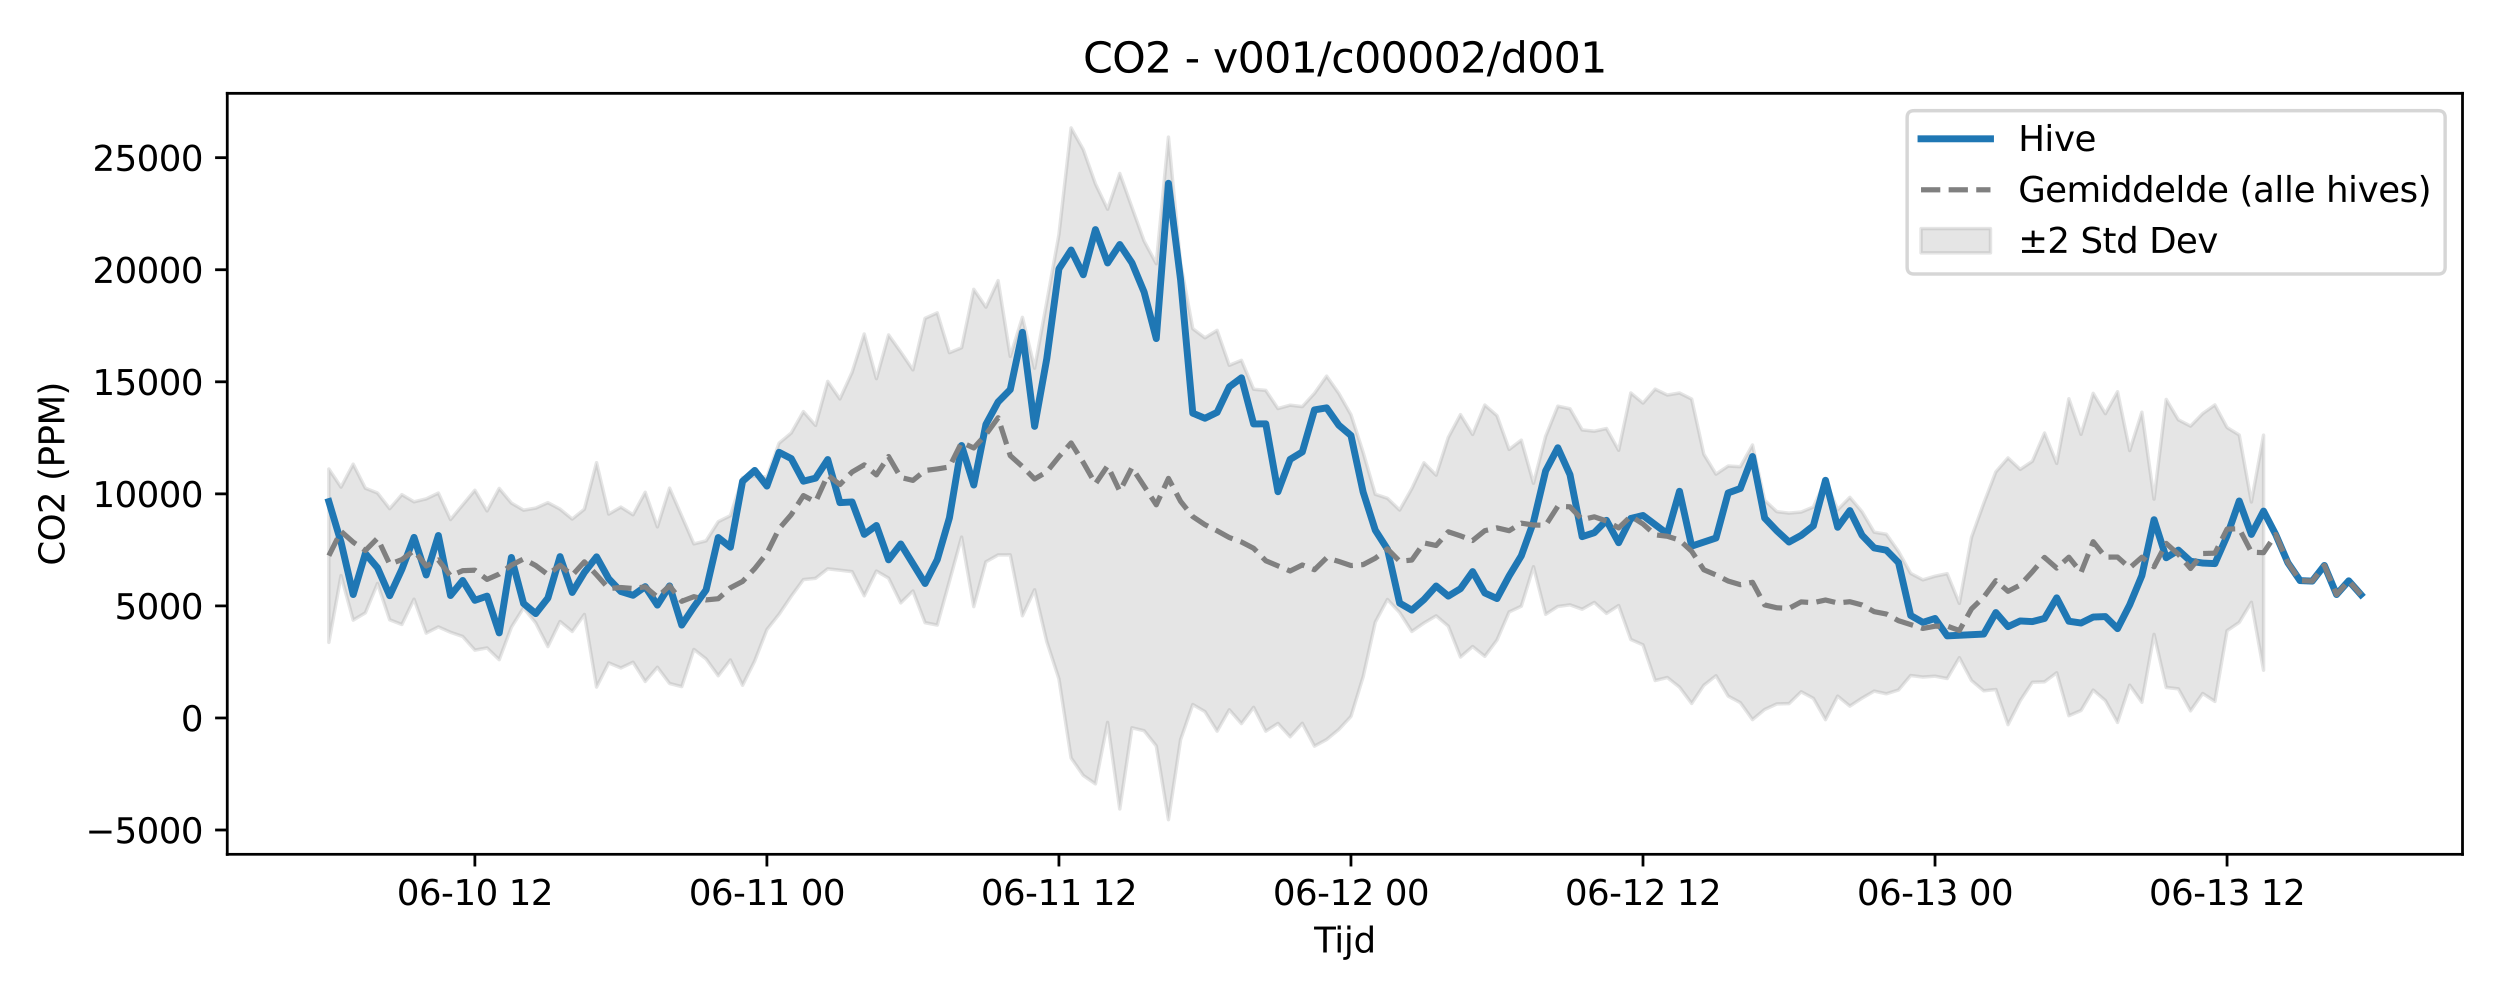 <?xml version="1.0" encoding="utf-8" standalone="no"?>
<!DOCTYPE svg PUBLIC "-//W3C//DTD SVG 1.1//EN"
  "http://www.w3.org/Graphics/SVG/1.1/DTD/svg11.dtd">
<svg xmlns:xlink="http://www.w3.org/1999/xlink" width="720pt" height="288pt" viewBox="0 0 720 288" xmlns="http://www.w3.org/2000/svg" version="1.1">
 <defs>
  <style type="text/css">*{stroke-linejoin: round; stroke-linecap: butt}</style>
 </defs>
 <g id="figure_1">
  <g id="patch_1">
   <path d="M 0 288 
L 720 288 
L 720 0 
L 0 0 
z
" style="fill: #ffffff"/>
  </g>
  <g id="axes_1">
   <g id="patch_2">
    <path d="M 65.45 246.04 
L 709.2 246.04 
L 709.2 26.88 
L 65.45 26.88 
z
" style="fill: #ffffff"/>
   </g>
   <g id="FillBetweenPolyCollection_1">
    <defs>
     <path id="m832b28dc78" d="M 94.711 -152.93 
L 94.711 -102.981 
L 98.216 -122.231 
L 101.72 -109.398 
L 105.224 -111.501 
L 108.729 -119.966 
L 112.233 -109.494 
L 115.737 -108.139 
L 119.242 -115.425 
L 122.746 -105.657 
L 126.251 -107.45 
L 129.755 -105.893 
L 133.259 -104.692 
L 136.764 -100.757 
L 140.268 -101.395 
L 143.772 -98.008 
L 147.277 -107.343 
L 150.781 -112.953 
L 154.285 -108.597 
L 157.79 -101.781 
L 161.294 -109.017 
L 164.798 -106.128 
L 168.303 -111.037 
L 171.807 -90.12 
L 175.312 -97.076 
L 178.816 -95.622 
L 182.32 -97.276 
L 185.825 -91.741 
L 189.329 -95.83 
L 192.833 -91.153 
L 196.338 -90.254 
L 199.842 -100.965 
L 203.346 -98.223 
L 206.851 -93.38 
L 210.355 -97.934 
L 213.859 -90.638 
L 217.364 -97.667 
L 220.868 -106.684 
L 224.372 -111.089 
L 227.877 -116.275 
L 231.381 -121.079 
L 234.886 -121.437 
L 238.39 -124.173 
L 241.894 -123.781 
L 245.399 -123.364 
L 248.903 -116.416 
L 252.407 -123.534 
L 255.912 -121.498 
L 259.416 -114.367 
L 262.92 -117.801 
L 266.425 -108.666 
L 269.929 -107.972 
L 273.433 -120.616 
L 276.938 -133.316 
L 280.442 -113.282 
L 283.947 -126.2 
L 287.451 -128.179 
L 290.955 -128.191 
L 294.46 -110.651 
L 297.964 -118.142 
L 301.468 -103.223 
L 304.973 -92.496 
L 308.477 -69.696 
L 311.981 -64.666 
L 315.486 -62.239 
L 318.99 -79.957 
L 322.494 -55.011 
L 325.999 -78.392 
L 329.503 -77.546 
L 333.007 -73.177 
L 336.512 -51.922 
L 340.016 -75.005 
L 343.521 -85.092 
L 347.025 -83.055 
L 350.529 -77.421 
L 354.034 -83.582 
L 357.538 -79.598 
L 361.042 -84.281 
L 364.547 -77.422 
L 368.051 -79.65 
L 371.555 -75.801 
L 375.06 -79.687 
L 378.564 -73.108 
L 382.068 -75.015 
L 385.573 -77.904 
L 389.077 -81.676 
L 392.582 -93.076 
L 396.086 -108.819 
L 399.59 -115.348 
L 403.095 -111.6 
L 406.599 -106.134 
L 410.103 -108.563 
L 413.608 -110.634 
L 417.112 -107.655 
L 420.616 -98.771 
L 424.121 -101.799 
L 427.625 -98.973 
L 431.129 -103.654 
L 434.634 -111.756 
L 438.138 -113.401 
L 441.643 -124.785 
L 445.147 -111.068 
L 448.651 -113.334 
L 452.156 -113.804 
L 455.66 -112.538 
L 459.164 -114.497 
L 462.669 -111.329 
L 466.173 -113.607 
L 469.677 -103.821 
L 473.182 -102.284 
L 476.686 -92.008 
L 480.19 -92.876 
L 483.695 -90.093 
L 487.199 -85.402 
L 490.703 -90.636 
L 494.208 -93.378 
L 497.712 -87.522 
L 501.217 -85.632 
L 504.721 -80.746 
L 508.225 -83.663 
L 511.73 -85.271 
L 515.234 -85.357 
L 518.738 -88.766 
L 522.243 -86.881 
L 525.747 -80.733 
L 529.251 -87.517 
L 532.756 -84.635 
L 536.26 -86.926 
L 539.764 -88.957 
L 543.269 -88.186 
L 546.773 -89.285 
L 550.278 -93.455 
L 553.782 -93.008 
L 557.286 -93.257 
L 560.791 -92.583 
L 564.295 -98.587 
L 567.799 -92.006 
L 571.304 -89.046 
L 574.808 -89.426 
L 578.312 -79.298 
L 581.817 -86.197 
L 585.321 -91.508 
L 588.825 -91.632 
L 592.33 -94.239 
L 595.834 -81.875 
L 599.338 -83.371 
L 602.843 -89.257 
L 606.347 -86.231 
L 609.852 -79.944 
L 613.356 -90.668 
L 616.86 -85.754 
L 620.365 -105.295 
L 623.869 -90.016 
L 627.373 -89.604 
L 630.878 -83.271 
L 634.382 -88.274 
L 637.886 -85.989 
L 641.391 -106.356 
L 644.895 -108.742 
L 648.399 -114.541 
L 651.904 -94.974 
L 651.904 -162.685 
L 651.904 -162.685 
L 648.399 -143.423 
L 644.895 -162.72 
L 641.391 -164.881 
L 637.886 -171.384 
L 634.382 -168.895 
L 630.878 -165.279 
L 627.373 -167.098 
L 623.869 -172.971 
L 620.365 -144.252 
L 616.86 -169.291 
L 613.356 -158.229 
L 609.852 -175.183 
L 606.347 -168.871 
L 602.843 -174.723 
L 599.338 -162.918 
L 595.834 -173.167 
L 592.33 -154.547 
L 588.825 -163.296 
L 585.321 -155.156 
L 581.817 -152.813 
L 578.312 -156.11 
L 574.808 -152.105 
L 571.304 -142.998 
L 567.799 -133.292 
L 564.295 -114.235 
L 560.791 -122.789 
L 557.286 -122.047 
L 553.782 -121.007 
L 550.278 -122.864 
L 546.773 -129.186 
L 543.269 -134.143 
L 539.764 -134.725 
L 536.26 -140.629 
L 532.756 -144.773 
L 529.251 -141.183 
L 525.747 -149.661 
L 522.243 -141.977 
L 518.738 -140.536 
L 515.234 -140.228 
L 511.73 -140.643 
L 508.225 -143.904 
L 504.721 -159.85 
L 501.217 -153.591 
L 497.712 -153.787 
L 494.208 -151.448 
L 490.703 -157.179 
L 487.199 -173.07 
L 483.695 -174.824 
L 480.19 -174.232 
L 476.686 -175.935 
L 473.182 -171.914 
L 469.677 -174.825 
L 466.173 -158.313 
L 462.669 -164.585 
L 459.164 -163.812 
L 455.66 -164.189 
L 452.156 -170.283 
L 448.651 -171.023 
L 445.147 -162.359 
L 441.643 -148.821 
L 438.138 -161.242 
L 434.634 -158.556 
L 431.129 -168.297 
L 427.625 -171.347 
L 424.121 -162.874 
L 420.616 -168.583 
L 417.112 -162.036 
L 413.608 -151.157 
L 410.103 -154.72 
L 406.599 -147.27 
L 403.095 -141.106 
L 399.59 -144.491 
L 396.086 -145.648 
L 392.582 -157.707 
L 389.077 -168.566 
L 385.573 -174.713 
L 382.068 -179.682 
L 378.564 -174.726 
L 375.06 -170.892 
L 371.555 -171.31 
L 368.051 -170.341 
L 364.547 -175.572 
L 361.042 -175.903 
L 357.538 -184.232 
L 354.034 -182.8 
L 350.529 -192.86 
L 347.025 -190.712 
L 343.521 -193.347 
L 340.016 -212.213 
L 336.512 -248.52 
L 333.007 -212.056 
L 329.503 -218.574 
L 325.999 -228.282 
L 322.494 -238.042 
L 318.99 -227.746 
L 315.486 -235.054 
L 311.981 -244.946 
L 308.477 -251.158 
L 304.973 -220.424 
L 301.468 -201.003 
L 297.964 -181.959 
L 294.46 -196.606 
L 290.955 -185.353 
L 287.451 -207.194 
L 283.947 -199.543 
L 280.442 -204.684 
L 276.938 -187.857 
L 273.433 -186.425 
L 269.929 -197.906 
L 266.425 -196.319 
L 262.92 -181.488 
L 259.416 -186.629 
L 255.912 -191.543 
L 252.407 -178.943 
L 248.903 -191.816 
L 245.399 -180.768 
L 241.894 -173.107 
L 238.39 -178.162 
L 234.886 -165.482 
L 231.381 -169.464 
L 227.877 -163.301 
L 224.372 -160.363 
L 220.868 -150.656 
L 217.364 -150.837 
L 213.859 -150.455 
L 210.355 -139.494 
L 206.851 -137.759 
L 203.346 -132.231 
L 199.842 -131.363 
L 196.338 -139.393 
L 192.833 -147.418 
L 189.329 -136.262 
L 185.825 -146.226 
L 182.32 -139.749 
L 178.816 -141.965 
L 175.312 -139.939 
L 171.807 -154.752 
L 168.303 -141.346 
L 164.798 -138.514 
L 161.294 -141.375 
L 157.79 -143.241 
L 154.285 -141.664 
L 150.781 -141.074 
L 147.277 -143.122 
L 143.772 -147.345 
L 140.268 -140.862 
L 136.764 -146.812 
L 133.259 -142.6 
L 129.755 -138.37 
L 126.251 -146.004 
L 122.746 -144.327 
L 119.242 -143.481 
L 115.737 -145.54 
L 112.233 -141.504 
L 108.729 -146.01 
L 105.224 -147.397 
L 101.72 -154.323 
L 98.216 -147.706 
L 94.711 -152.93 
z
" style="stroke: #808080; stroke-opacity: 0.2"/>
    </defs>
    <g clip-path="url(#p91f3527191)">
     <use xlink:href="#m832b28dc78" x="0" y="288" style="fill: #808080; fill-opacity: 0.2; stroke: #808080; stroke-opacity: 0.2"/>
    </g>
   </g>
   <g id="matplotlib.axis_1">
    <g id="xtick_1">
     <g id="line2d_1">
      <defs>
       <path id="m372a207fc6" d="M 0 0 
L 0 3.5 
" style="stroke: #000000; stroke-width: 0.8"/>
      </defs>
      <g>
       <use xlink:href="#m372a207fc6" x="136.764" y="246.04" style="stroke: #000000; stroke-width: 0.8"/>
      </g>
     </g>
     <g id="text_1">
      <!-- 06-10 12 -->
      <g transform="translate(114.283 260.638) scale(0.1 -0.1)">
       <defs>
        <path id="DejaVuSans-30" d="M 2034 4250 
Q 1547 4250 1301 3770 
Q 1056 3291 1056 2328 
Q 1056 1369 1301 889 
Q 1547 409 2034 409 
Q 2525 409 2770 889 
Q 3016 1369 3016 2328 
Q 3016 3291 2770 3770 
Q 2525 4250 2034 4250 
z
M 2034 4750 
Q 2819 4750 3233 4129 
Q 3647 3509 3647 2328 
Q 3647 1150 3233 529 
Q 2819 -91 2034 -91 
Q 1250 -91 836 529 
Q 422 1150 422 2328 
Q 422 3509 836 4129 
Q 1250 4750 2034 4750 
z
" transform="scale(0.016)"/>
        <path id="DejaVuSans-36" d="M 2113 2584 
Q 1688 2584 1439 2293 
Q 1191 2003 1191 1497 
Q 1191 994 1439 701 
Q 1688 409 2113 409 
Q 2538 409 2786 701 
Q 3034 994 3034 1497 
Q 3034 2003 2786 2293 
Q 2538 2584 2113 2584 
z
M 3366 4563 
L 3366 3988 
Q 3128 4100 2886 4159 
Q 2644 4219 2406 4219 
Q 1781 4219 1451 3797 
Q 1122 3375 1075 2522 
Q 1259 2794 1537 2939 
Q 1816 3084 2150 3084 
Q 2853 3084 3261 2657 
Q 3669 2231 3669 1497 
Q 3669 778 3244 343 
Q 2819 -91 2113 -91 
Q 1303 -91 875 529 
Q 447 1150 447 2328 
Q 447 3434 972 4092 
Q 1497 4750 2381 4750 
Q 2619 4750 2861 4703 
Q 3103 4656 3366 4563 
z
" transform="scale(0.016)"/>
        <path id="DejaVuSans-2d" d="M 313 2009 
L 1997 2009 
L 1997 1497 
L 313 1497 
L 313 2009 
z
" transform="scale(0.016)"/>
        <path id="DejaVuSans-31" d="M 794 531 
L 1825 531 
L 1825 4091 
L 703 3866 
L 703 4441 
L 1819 4666 
L 2450 4666 
L 2450 531 
L 3481 531 
L 3481 0 
L 794 0 
L 794 531 
z
" transform="scale(0.016)"/>
        <path id="DejaVuSans-20" transform="scale(0.016)"/>
        <path id="DejaVuSans-32" d="M 1228 531 
L 3431 531 
L 3431 0 
L 469 0 
L 469 531 
Q 828 903 1448 1529 
Q 2069 2156 2228 2338 
Q 2531 2678 2651 2914 
Q 2772 3150 2772 3378 
Q 2772 3750 2511 3984 
Q 2250 4219 1831 4219 
Q 1534 4219 1204 4116 
Q 875 4013 500 3803 
L 500 4441 
Q 881 4594 1212 4672 
Q 1544 4750 1819 4750 
Q 2544 4750 2975 4387 
Q 3406 4025 3406 3419 
Q 3406 3131 3298 2873 
Q 3191 2616 2906 2266 
Q 2828 2175 2409 1742 
Q 1991 1309 1228 531 
z
" transform="scale(0.016)"/>
       </defs>
       <use xlink:href="#DejaVuSans-30"/>
       <use xlink:href="#DejaVuSans-36" transform="translate(63.623 0)"/>
       <use xlink:href="#DejaVuSans-2d" transform="translate(127.246 0)"/>
       <use xlink:href="#DejaVuSans-31" transform="translate(163.33 0)"/>
       <use xlink:href="#DejaVuSans-30" transform="translate(226.953 0)"/>
       <use xlink:href="#DejaVuSans-20" transform="translate(290.576 0)"/>
       <use xlink:href="#DejaVuSans-31" transform="translate(322.363 0)"/>
       <use xlink:href="#DejaVuSans-32" transform="translate(385.986 0)"/>
      </g>
     </g>
    </g>
    <g id="xtick_2">
     <g id="line2d_2">
      <g>
       <use xlink:href="#m372a207fc6" x="220.868" y="246.04" style="stroke: #000000; stroke-width: 0.8"/>
      </g>
     </g>
     <g id="text_2">
      <!-- 06-11 00 -->
      <g transform="translate(198.388 260.638) scale(0.1 -0.1)">
       <use xlink:href="#DejaVuSans-30"/>
       <use xlink:href="#DejaVuSans-36" transform="translate(63.623 0)"/>
       <use xlink:href="#DejaVuSans-2d" transform="translate(127.246 0)"/>
       <use xlink:href="#DejaVuSans-31" transform="translate(163.33 0)"/>
       <use xlink:href="#DejaVuSans-31" transform="translate(226.953 0)"/>
       <use xlink:href="#DejaVuSans-20" transform="translate(290.576 0)"/>
       <use xlink:href="#DejaVuSans-30" transform="translate(322.363 0)"/>
       <use xlink:href="#DejaVuSans-30" transform="translate(385.986 0)"/>
      </g>
     </g>
    </g>
    <g id="xtick_3">
     <g id="line2d_3">
      <g>
       <use xlink:href="#m372a207fc6" x="304.973" y="246.04" style="stroke: #000000; stroke-width: 0.8"/>
      </g>
     </g>
     <g id="text_3">
      <!-- 06-11 12 -->
      <g transform="translate(282.492 260.638) scale(0.1 -0.1)">
       <use xlink:href="#DejaVuSans-30"/>
       <use xlink:href="#DejaVuSans-36" transform="translate(63.623 0)"/>
       <use xlink:href="#DejaVuSans-2d" transform="translate(127.246 0)"/>
       <use xlink:href="#DejaVuSans-31" transform="translate(163.33 0)"/>
       <use xlink:href="#DejaVuSans-31" transform="translate(226.953 0)"/>
       <use xlink:href="#DejaVuSans-20" transform="translate(290.576 0)"/>
       <use xlink:href="#DejaVuSans-31" transform="translate(322.363 0)"/>
       <use xlink:href="#DejaVuSans-32" transform="translate(385.986 0)"/>
      </g>
     </g>
    </g>
    <g id="xtick_4">
     <g id="line2d_4">
      <g>
       <use xlink:href="#m372a207fc6" x="389.077" y="246.04" style="stroke: #000000; stroke-width: 0.8"/>
      </g>
     </g>
     <g id="text_4">
      <!-- 06-12 00 -->
      <g transform="translate(366.597 260.638) scale(0.1 -0.1)">
       <use xlink:href="#DejaVuSans-30"/>
       <use xlink:href="#DejaVuSans-36" transform="translate(63.623 0)"/>
       <use xlink:href="#DejaVuSans-2d" transform="translate(127.246 0)"/>
       <use xlink:href="#DejaVuSans-31" transform="translate(163.33 0)"/>
       <use xlink:href="#DejaVuSans-32" transform="translate(226.953 0)"/>
       <use xlink:href="#DejaVuSans-20" transform="translate(290.576 0)"/>
       <use xlink:href="#DejaVuSans-30" transform="translate(322.363 0)"/>
       <use xlink:href="#DejaVuSans-30" transform="translate(385.986 0)"/>
      </g>
     </g>
    </g>
    <g id="xtick_5">
     <g id="line2d_5">
      <g>
       <use xlink:href="#m372a207fc6" x="473.182" y="246.04" style="stroke: #000000; stroke-width: 0.8"/>
      </g>
     </g>
     <g id="text_5">
      <!-- 06-12 12 -->
      <g transform="translate(450.701 260.638) scale(0.1 -0.1)">
       <use xlink:href="#DejaVuSans-30"/>
       <use xlink:href="#DejaVuSans-36" transform="translate(63.623 0)"/>
       <use xlink:href="#DejaVuSans-2d" transform="translate(127.246 0)"/>
       <use xlink:href="#DejaVuSans-31" transform="translate(163.33 0)"/>
       <use xlink:href="#DejaVuSans-32" transform="translate(226.953 0)"/>
       <use xlink:href="#DejaVuSans-20" transform="translate(290.576 0)"/>
       <use xlink:href="#DejaVuSans-31" transform="translate(322.363 0)"/>
       <use xlink:href="#DejaVuSans-32" transform="translate(385.986 0)"/>
      </g>
     </g>
    </g>
    <g id="xtick_6">
     <g id="line2d_6">
      <g>
       <use xlink:href="#m372a207fc6" x="557.286" y="246.04" style="stroke: #000000; stroke-width: 0.8"/>
      </g>
     </g>
     <g id="text_6">
      <!-- 06-13 00 -->
      <g transform="translate(534.806 260.638) scale(0.1 -0.1)">
       <defs>
        <path id="DejaVuSans-33" d="M 2597 2516 
Q 3050 2419 3304 2112 
Q 3559 1806 3559 1356 
Q 3559 666 3084 287 
Q 2609 -91 1734 -91 
Q 1441 -91 1130 -33 
Q 819 25 488 141 
L 488 750 
Q 750 597 1062 519 
Q 1375 441 1716 441 
Q 2309 441 2620 675 
Q 2931 909 2931 1356 
Q 2931 1769 2642 2001 
Q 2353 2234 1838 2234 
L 1294 2234 
L 1294 2753 
L 1863 2753 
Q 2328 2753 2575 2939 
Q 2822 3125 2822 3475 
Q 2822 3834 2567 4026 
Q 2313 4219 1838 4219 
Q 1578 4219 1281 4162 
Q 984 4106 628 3988 
L 628 4550 
Q 988 4650 1302 4700 
Q 1616 4750 1894 4750 
Q 2613 4750 3031 4423 
Q 3450 4097 3450 3541 
Q 3450 3153 3228 2886 
Q 3006 2619 2597 2516 
z
" transform="scale(0.016)"/>
       </defs>
       <use xlink:href="#DejaVuSans-30"/>
       <use xlink:href="#DejaVuSans-36" transform="translate(63.623 0)"/>
       <use xlink:href="#DejaVuSans-2d" transform="translate(127.246 0)"/>
       <use xlink:href="#DejaVuSans-31" transform="translate(163.33 0)"/>
       <use xlink:href="#DejaVuSans-33" transform="translate(226.953 0)"/>
       <use xlink:href="#DejaVuSans-20" transform="translate(290.576 0)"/>
       <use xlink:href="#DejaVuSans-30" transform="translate(322.363 0)"/>
       <use xlink:href="#DejaVuSans-30" transform="translate(385.986 0)"/>
      </g>
     </g>
    </g>
    <g id="xtick_7">
     <g id="line2d_7">
      <g>
       <use xlink:href="#m372a207fc6" x="641.391" y="246.04" style="stroke: #000000; stroke-width: 0.8"/>
      </g>
     </g>
     <g id="text_7">
      <!-- 06-13 12 -->
      <g transform="translate(618.91 260.638) scale(0.1 -0.1)">
       <use xlink:href="#DejaVuSans-30"/>
       <use xlink:href="#DejaVuSans-36" transform="translate(63.623 0)"/>
       <use xlink:href="#DejaVuSans-2d" transform="translate(127.246 0)"/>
       <use xlink:href="#DejaVuSans-31" transform="translate(163.33 0)"/>
       <use xlink:href="#DejaVuSans-33" transform="translate(226.953 0)"/>
       <use xlink:href="#DejaVuSans-20" transform="translate(290.576 0)"/>
       <use xlink:href="#DejaVuSans-31" transform="translate(322.363 0)"/>
       <use xlink:href="#DejaVuSans-32" transform="translate(385.986 0)"/>
      </g>
     </g>
    </g>
    <g id="text_8">
     <!-- Tijd -->
     <g transform="translate(378.475 274.317) scale(0.1 -0.1)">
      <defs>
       <path id="DejaVuSans-54" d="M -19 4666 
L 3928 4666 
L 3928 4134 
L 2272 4134 
L 2272 0 
L 1638 0 
L 1638 4134 
L -19 4134 
L -19 4666 
z
" transform="scale(0.016)"/>
       <path id="DejaVuSans-69" d="M 603 3500 
L 1178 3500 
L 1178 0 
L 603 0 
L 603 3500 
z
M 603 4863 
L 1178 4863 
L 1178 4134 
L 603 4134 
L 603 4863 
z
" transform="scale(0.016)"/>
       <path id="DejaVuSans-6a" d="M 603 3500 
L 1178 3500 
L 1178 -63 
Q 1178 -731 923 -1031 
Q 669 -1331 103 -1331 
L -116 -1331 
L -116 -844 
L 38 -844 
Q 366 -844 484 -692 
Q 603 -541 603 -63 
L 603 3500 
z
M 603 4863 
L 1178 4863 
L 1178 4134 
L 603 4134 
L 603 4863 
z
" transform="scale(0.016)"/>
       <path id="DejaVuSans-64" d="M 2906 2969 
L 2906 4863 
L 3481 4863 
L 3481 0 
L 2906 0 
L 2906 525 
Q 2725 213 2448 61 
Q 2172 -91 1784 -91 
Q 1150 -91 751 415 
Q 353 922 353 1747 
Q 353 2572 751 3078 
Q 1150 3584 1784 3584 
Q 2172 3584 2448 3432 
Q 2725 3281 2906 2969 
z
M 947 1747 
Q 947 1113 1208 752 
Q 1469 391 1925 391 
Q 2381 391 2643 752 
Q 2906 1113 2906 1747 
Q 2906 2381 2643 2742 
Q 2381 3103 1925 3103 
Q 1469 3103 1208 2742 
Q 947 2381 947 1747 
z
" transform="scale(0.016)"/>
      </defs>
      <use xlink:href="#DejaVuSans-54"/>
      <use xlink:href="#DejaVuSans-69" transform="translate(57.959 0)"/>
      <use xlink:href="#DejaVuSans-6a" transform="translate(85.742 0)"/>
      <use xlink:href="#DejaVuSans-64" transform="translate(113.525 0)"/>
     </g>
    </g>
   </g>
   <g id="matplotlib.axis_2">
    <g id="ytick_1">
     <g id="line2d_8">
      <defs>
       <path id="m319dc80424" d="M 0 0 
L -3.5 0 
" style="stroke: #000000; stroke-width: 0.8"/>
      </defs>
      <g>
       <use xlink:href="#m319dc80424" x="65.45" y="239.047" style="stroke: #000000; stroke-width: 0.8"/>
      </g>
     </g>
     <g id="text_9">
      <!-- −5000 -->
      <g transform="translate(24.62 242.846) scale(0.1 -0.1)">
       <defs>
        <path id="DejaVuSans-2212" d="M 678 2272 
L 4684 2272 
L 4684 1741 
L 678 1741 
L 678 2272 
z
" transform="scale(0.016)"/>
        <path id="DejaVuSans-35" d="M 691 4666 
L 3169 4666 
L 3169 4134 
L 1269 4134 
L 1269 2991 
Q 1406 3038 1543 3061 
Q 1681 3084 1819 3084 
Q 2600 3084 3056 2656 
Q 3513 2228 3513 1497 
Q 3513 744 3044 326 
Q 2575 -91 1722 -91 
Q 1428 -91 1123 -41 
Q 819 9 494 109 
L 494 744 
Q 775 591 1075 516 
Q 1375 441 1709 441 
Q 2250 441 2565 725 
Q 2881 1009 2881 1497 
Q 2881 1984 2565 2268 
Q 2250 2553 1709 2553 
Q 1456 2553 1204 2497 
Q 953 2441 691 2322 
L 691 4666 
z
" transform="scale(0.016)"/>
       </defs>
       <use xlink:href="#DejaVuSans-2212"/>
       <use xlink:href="#DejaVuSans-35" transform="translate(83.789 0)"/>
       <use xlink:href="#DejaVuSans-30" transform="translate(147.412 0)"/>
       <use xlink:href="#DejaVuSans-30" transform="translate(211.035 0)"/>
       <use xlink:href="#DejaVuSans-30" transform="translate(274.658 0)"/>
      </g>
     </g>
    </g>
    <g id="ytick_2">
     <g id="line2d_9">
      <g>
       <use xlink:href="#m319dc80424" x="65.45" y="206.774" style="stroke: #000000; stroke-width: 0.8"/>
      </g>
     </g>
     <g id="text_10">
      <!-- 0 -->
      <g transform="translate(52.087 210.573) scale(0.1 -0.1)">
       <use xlink:href="#DejaVuSans-30"/>
      </g>
     </g>
    </g>
    <g id="ytick_3">
     <g id="line2d_10">
      <g>
       <use xlink:href="#m319dc80424" x="65.45" y="174.5" style="stroke: #000000; stroke-width: 0.8"/>
      </g>
     </g>
     <g id="text_11">
      <!-- 5000 -->
      <g transform="translate(33 178.299) scale(0.1 -0.1)">
       <use xlink:href="#DejaVuSans-35"/>
       <use xlink:href="#DejaVuSans-30" transform="translate(63.623 0)"/>
       <use xlink:href="#DejaVuSans-30" transform="translate(127.246 0)"/>
       <use xlink:href="#DejaVuSans-30" transform="translate(190.869 0)"/>
      </g>
     </g>
    </g>
    <g id="ytick_4">
     <g id="line2d_11">
      <g>
       <use xlink:href="#m319dc80424" x="65.45" y="142.227" style="stroke: #000000; stroke-width: 0.8"/>
      </g>
     </g>
     <g id="text_12">
      <!-- 10000 -->
      <g transform="translate(26.637 146.026) scale(0.1 -0.1)">
       <use xlink:href="#DejaVuSans-31"/>
       <use xlink:href="#DejaVuSans-30" transform="translate(63.623 0)"/>
       <use xlink:href="#DejaVuSans-30" transform="translate(127.246 0)"/>
       <use xlink:href="#DejaVuSans-30" transform="translate(190.869 0)"/>
       <use xlink:href="#DejaVuSans-30" transform="translate(254.492 0)"/>
      </g>
     </g>
    </g>
    <g id="ytick_5">
     <g id="line2d_12">
      <g>
       <use xlink:href="#m319dc80424" x="65.45" y="109.953" style="stroke: #000000; stroke-width: 0.8"/>
      </g>
     </g>
     <g id="text_13">
      <!-- 15000 -->
      <g transform="translate(26.637 113.752) scale(0.1 -0.1)">
       <use xlink:href="#DejaVuSans-31"/>
       <use xlink:href="#DejaVuSans-35" transform="translate(63.623 0)"/>
       <use xlink:href="#DejaVuSans-30" transform="translate(127.246 0)"/>
       <use xlink:href="#DejaVuSans-30" transform="translate(190.869 0)"/>
       <use xlink:href="#DejaVuSans-30" transform="translate(254.492 0)"/>
      </g>
     </g>
    </g>
    <g id="ytick_6">
     <g id="line2d_13">
      <g>
       <use xlink:href="#m319dc80424" x="65.45" y="77.679" style="stroke: #000000; stroke-width: 0.8"/>
      </g>
     </g>
     <g id="text_14">
      <!-- 20000 -->
      <g transform="translate(26.637 81.479) scale(0.1 -0.1)">
       <use xlink:href="#DejaVuSans-32"/>
       <use xlink:href="#DejaVuSans-30" transform="translate(63.623 0)"/>
       <use xlink:href="#DejaVuSans-30" transform="translate(127.246 0)"/>
       <use xlink:href="#DejaVuSans-30" transform="translate(190.869 0)"/>
       <use xlink:href="#DejaVuSans-30" transform="translate(254.492 0)"/>
      </g>
     </g>
    </g>
    <g id="ytick_7">
     <g id="line2d_14">
      <g>
       <use xlink:href="#m319dc80424" x="65.45" y="45.406" style="stroke: #000000; stroke-width: 0.8"/>
      </g>
     </g>
     <g id="text_15">
      <!-- 25000 -->
      <g transform="translate(26.637 49.205) scale(0.1 -0.1)">
       <use xlink:href="#DejaVuSans-32"/>
       <use xlink:href="#DejaVuSans-35" transform="translate(63.623 0)"/>
       <use xlink:href="#DejaVuSans-30" transform="translate(127.246 0)"/>
       <use xlink:href="#DejaVuSans-30" transform="translate(190.869 0)"/>
       <use xlink:href="#DejaVuSans-30" transform="translate(254.492 0)"/>
      </g>
     </g>
    </g>
    <g id="text_16">
     <!-- CO2 (PPM) -->
     <g transform="translate(18.541 162.903) rotate(-90) scale(0.1 -0.1)">
      <defs>
       <path id="DejaVuSans-43" d="M 4122 4306 
L 4122 3641 
Q 3803 3938 3442 4084 
Q 3081 4231 2675 4231 
Q 1875 4231 1450 3742 
Q 1025 3253 1025 2328 
Q 1025 1406 1450 917 
Q 1875 428 2675 428 
Q 3081 428 3442 575 
Q 3803 722 4122 1019 
L 4122 359 
Q 3791 134 3420 21 
Q 3050 -91 2638 -91 
Q 1578 -91 968 557 
Q 359 1206 359 2328 
Q 359 3453 968 4101 
Q 1578 4750 2638 4750 
Q 3056 4750 3426 4639 
Q 3797 4528 4122 4306 
z
" transform="scale(0.016)"/>
       <path id="DejaVuSans-4f" d="M 2522 4238 
Q 1834 4238 1429 3725 
Q 1025 3213 1025 2328 
Q 1025 1447 1429 934 
Q 1834 422 2522 422 
Q 3209 422 3611 934 
Q 4013 1447 4013 2328 
Q 4013 3213 3611 3725 
Q 3209 4238 2522 4238 
z
M 2522 4750 
Q 3503 4750 4090 4092 
Q 4678 3434 4678 2328 
Q 4678 1225 4090 567 
Q 3503 -91 2522 -91 
Q 1538 -91 948 565 
Q 359 1222 359 2328 
Q 359 3434 948 4092 
Q 1538 4750 2522 4750 
z
" transform="scale(0.016)"/>
       <path id="DejaVuSans-28" d="M 1984 4856 
Q 1566 4138 1362 3434 
Q 1159 2731 1159 2009 
Q 1159 1288 1364 580 
Q 1569 -128 1984 -844 
L 1484 -844 
Q 1016 -109 783 600 
Q 550 1309 550 2009 
Q 550 2706 781 3412 
Q 1013 4119 1484 4856 
L 1984 4856 
z
" transform="scale(0.016)"/>
       <path id="DejaVuSans-50" d="M 1259 4147 
L 1259 2394 
L 2053 2394 
Q 2494 2394 2734 2622 
Q 2975 2850 2975 3272 
Q 2975 3691 2734 3919 
Q 2494 4147 2053 4147 
L 1259 4147 
z
M 628 4666 
L 2053 4666 
Q 2838 4666 3239 4311 
Q 3641 3956 3641 3272 
Q 3641 2581 3239 2228 
Q 2838 1875 2053 1875 
L 1259 1875 
L 1259 0 
L 628 0 
L 628 4666 
z
" transform="scale(0.016)"/>
       <path id="DejaVuSans-4d" d="M 628 4666 
L 1569 4666 
L 2759 1491 
L 3956 4666 
L 4897 4666 
L 4897 0 
L 4281 0 
L 4281 4097 
L 3078 897 
L 2444 897 
L 1241 4097 
L 1241 0 
L 628 0 
L 628 4666 
z
" transform="scale(0.016)"/>
       <path id="DejaVuSans-29" d="M 513 4856 
L 1013 4856 
Q 1481 4119 1714 3412 
Q 1947 2706 1947 2009 
Q 1947 1309 1714 600 
Q 1481 -109 1013 -844 
L 513 -844 
Q 928 -128 1133 580 
Q 1338 1288 1338 2009 
Q 1338 2731 1133 3434 
Q 928 4138 513 4856 
z
" transform="scale(0.016)"/>
      </defs>
      <use xlink:href="#DejaVuSans-43"/>
      <use xlink:href="#DejaVuSans-4f" transform="translate(69.824 0)"/>
      <use xlink:href="#DejaVuSans-32" transform="translate(148.535 0)"/>
      <use xlink:href="#DejaVuSans-20" transform="translate(212.158 0)"/>
      <use xlink:href="#DejaVuSans-28" transform="translate(243.945 0)"/>
      <use xlink:href="#DejaVuSans-50" transform="translate(282.959 0)"/>
      <use xlink:href="#DejaVuSans-50" transform="translate(343.262 0)"/>
      <use xlink:href="#DejaVuSans-4d" transform="translate(403.564 0)"/>
      <use xlink:href="#DejaVuSans-29" transform="translate(489.844 0)"/>
     </g>
    </g>
   </g>
   <g id="line2d_15">
    <path d="M 94.711 144.46 
L 98.216 156.153 
L 101.72 171.221 
L 105.224 159.422 
L 108.729 163.534 
L 112.233 171.553 
L 115.737 163.96 
L 119.242 154.774 
L 122.746 165.593 
L 126.251 154.229 
L 129.755 171.503 
L 133.259 167.184 
L 136.764 172.891 
L 140.268 171.686 
L 143.772 182.269 
L 147.277 160.56 
L 150.781 173.797 
L 154.285 176.714 
L 157.79 172.251 
L 161.294 160.313 
L 164.798 170.624 
L 168.303 164.857 
L 171.807 160.374 
L 175.312 166.69 
L 178.816 170.356 
L 182.32 171.443 
L 185.825 168.96 
L 189.329 174.268 
L 192.833 168.751 
L 196.338 180.023 
L 199.842 174.767 
L 203.346 169.919 
L 206.851 154.813 
L 210.355 157.6 
L 213.859 138.616 
L 217.364 135.488 
L 220.868 139.987 
L 224.372 130.26 
L 227.877 132.071 
L 231.381 138.588 
L 234.886 137.705 
L 238.39 132.355 
L 241.894 144.759 
L 245.399 144.563 
L 248.903 153.892 
L 252.407 151.343 
L 255.912 161.227 
L 259.416 156.669 
L 266.425 168.042 
L 269.929 161.188 
L 273.433 149.127 
L 276.938 128.314 
L 280.442 139.68 
L 283.947 122.23 
L 287.451 115.759 
L 290.955 112.204 
L 294.46 95.701 
L 297.964 122.785 
L 301.468 103.322 
L 304.973 77.428 
L 308.477 72.01 
L 311.981 79.125 
L 315.486 66.129 
L 318.99 75.73 
L 322.494 70.424 
L 325.999 75.701 
L 329.503 84.113 
L 333.007 97.506 
L 336.512 52.786 
L 340.016 80.649 
L 343.521 118.996 
L 347.025 120.461 
L 350.529 118.757 
L 354.034 111.415 
L 357.538 108.814 
L 361.042 122.096 
L 364.547 122.066 
L 368.051 141.613 
L 371.555 132.304 
L 375.06 130.158 
L 378.564 118.047 
L 382.068 117.464 
L 385.573 122.449 
L 389.077 125.423 
L 392.582 141.71 
L 396.086 152.696 
L 399.59 158.168 
L 403.095 173.691 
L 406.599 175.726 
L 410.103 172.673 
L 413.608 168.772 
L 417.112 171.679 
L 420.616 169.546 
L 424.121 164.624 
L 427.625 170.776 
L 431.129 172.385 
L 434.634 165.864 
L 438.138 160.067 
L 441.643 150.33 
L 445.147 135.617 
L 448.651 128.959 
L 452.156 136.711 
L 455.66 154.555 
L 459.164 153.416 
L 462.669 149.862 
L 466.173 156.298 
L 469.677 149.307 
L 473.182 148.462 
L 480.19 153.729 
L 483.695 141.494 
L 487.199 157.289 
L 494.208 154.946 
L 497.712 141.965 
L 501.217 140.682 
L 504.721 131.476 
L 508.225 149.198 
L 511.73 152.874 
L 515.234 156.107 
L 518.738 154.187 
L 522.243 151.44 
L 525.747 138.331 
L 529.251 151.853 
L 532.756 147.057 
L 536.26 154.148 
L 539.764 157.8 
L 543.269 158.454 
L 546.773 162.032 
L 550.278 177.25 
L 553.782 179.255 
L 557.286 178.121 
L 560.791 183.13 
L 571.304 182.614 
L 574.808 176.424 
L 578.312 180.474 
L 581.817 178.838 
L 585.321 179.021 
L 588.825 178.115 
L 592.33 172.183 
L 595.834 178.915 
L 599.338 179.428 
L 602.843 177.708 
L 606.347 177.573 
L 609.852 181.042 
L 613.356 174.195 
L 616.86 165.767 
L 620.365 149.682 
L 623.869 160.629 
L 627.373 158.438 
L 630.878 161.636 
L 634.382 162.157 
L 637.886 162.32 
L 641.391 154.332 
L 644.895 144.288 
L 648.399 153.913 
L 651.904 147.201 
L 655.408 153.948 
L 658.913 162.072 
L 662.417 167.213 
L 665.921 167.357 
L 669.426 162.859 
L 672.93 171.221 
L 676.434 167.28 
L 679.939 171.238 
L 679.939 171.238 
" clip-path="url(#p91f3527191)" style="fill: none; stroke: #1f77b4; stroke-width: 2; stroke-linecap: square"/>
   </g>
   <g id="line2d_16">
    <path d="M 94.711 160.045 
L 98.216 153.032 
L 101.72 156.14 
L 105.224 158.551 
L 108.729 155.012 
L 112.233 162.501 
L 115.737 161.161 
L 119.242 158.547 
L 122.746 163.008 
L 126.251 161.273 
L 129.755 165.869 
L 133.259 164.354 
L 136.764 164.215 
L 140.268 166.871 
L 143.772 165.324 
L 147.277 162.768 
L 150.781 160.986 
L 154.285 162.87 
L 157.79 165.489 
L 161.294 162.804 
L 164.798 165.679 
L 168.303 161.809 
L 171.807 165.564 
L 175.312 169.493 
L 178.816 169.206 
L 182.32 169.488 
L 185.825 169.016 
L 189.329 171.954 
L 192.833 168.715 
L 196.338 173.177 
L 199.842 171.836 
L 203.346 172.773 
L 206.851 172.431 
L 210.355 169.286 
L 213.859 167.453 
L 217.364 163.748 
L 220.868 159.33 
L 224.372 152.274 
L 227.877 148.212 
L 231.381 142.729 
L 234.886 144.54 
L 238.39 136.833 
L 241.894 139.556 
L 245.399 135.934 
L 248.903 133.884 
L 252.407 136.761 
L 255.912 131.479 
L 259.416 137.502 
L 262.92 138.356 
L 266.425 135.508 
L 269.929 135.061 
L 273.433 134.479 
L 276.938 127.414 
L 280.442 129.017 
L 283.947 125.129 
L 287.451 120.314 
L 290.955 131.228 
L 294.46 134.372 
L 297.964 137.95 
L 301.468 135.887 
L 304.973 131.54 
L 308.477 127.573 
L 311.981 133.194 
L 315.486 139.353 
L 318.99 134.149 
L 322.494 141.473 
L 325.999 134.663 
L 333.007 145.384 
L 336.512 137.779 
L 340.016 144.391 
L 343.521 148.78 
L 347.025 151.116 
L 350.529 152.86 
L 354.034 154.809 
L 357.538 156.085 
L 361.042 157.908 
L 364.547 161.503 
L 371.555 164.445 
L 375.06 162.711 
L 378.564 164.083 
L 382.068 160.652 
L 385.573 161.692 
L 389.077 162.879 
L 392.582 162.608 
L 396.086 160.767 
L 399.59 158.081 
L 403.095 161.647 
L 406.599 161.298 
L 410.103 156.359 
L 413.608 157.105 
L 417.112 153.155 
L 420.616 154.323 
L 424.121 155.664 
L 427.625 152.84 
L 431.129 152.024 
L 434.634 152.844 
L 438.138 150.679 
L 441.643 151.197 
L 445.147 151.286 
L 448.651 145.822 
L 452.156 145.956 
L 455.66 149.637 
L 459.164 148.846 
L 462.669 150.043 
L 466.173 152.04 
L 469.677 148.677 
L 473.182 150.901 
L 476.686 154.028 
L 480.19 154.446 
L 483.695 155.541 
L 487.199 158.764 
L 490.703 164.092 
L 494.208 165.587 
L 497.712 167.345 
L 501.217 168.388 
L 504.721 167.702 
L 508.225 174.217 
L 511.73 175.043 
L 515.234 175.207 
L 518.738 173.349 
L 522.243 173.571 
L 525.747 172.803 
L 529.251 173.65 
L 532.756 173.296 
L 536.26 174.223 
L 539.764 176.159 
L 543.269 176.835 
L 546.773 178.765 
L 553.782 180.993 
L 557.286 180.348 
L 560.791 180.314 
L 564.295 181.589 
L 567.799 175.351 
L 571.304 171.978 
L 574.808 167.234 
L 578.312 170.296 
L 581.817 168.495 
L 585.321 164.668 
L 588.825 160.536 
L 592.33 163.607 
L 595.834 160.479 
L 599.338 164.855 
L 602.843 156.01 
L 606.347 160.449 
L 609.852 160.437 
L 613.356 163.551 
L 616.86 160.477 
L 620.365 163.226 
L 623.869 156.507 
L 627.373 159.649 
L 630.878 163.725 
L 634.382 159.415 
L 637.886 159.313 
L 641.391 152.381 
L 644.895 152.269 
L 648.399 159.018 
L 651.904 159.171 
L 655.408 153.948 
L 658.913 162.072 
L 662.417 167.213 
L 665.921 167.357 
L 669.426 162.859 
L 672.93 171.221 
L 676.434 167.28 
L 679.939 171.238 
L 679.939 171.238 
" clip-path="url(#p91f3527191)" style="fill: none; stroke-dasharray: 5.55,2.4; stroke-dashoffset: 0; stroke: #808080; stroke-width: 1.5"/>
   </g>
   <g id="patch_3">
    <path d="M 65.45 246.04 
L 65.45 26.88 
" style="fill: none; stroke: #000000; stroke-width: 0.8; stroke-linejoin: miter; stroke-linecap: square"/>
   </g>
   <g id="patch_4">
    <path d="M 709.2 246.04 
L 709.2 26.88 
" style="fill: none; stroke: #000000; stroke-width: 0.8; stroke-linejoin: miter; stroke-linecap: square"/>
   </g>
   <g id="patch_5">
    <path d="M 65.45 246.04 
L 709.2 246.04 
" style="fill: none; stroke: #000000; stroke-width: 0.8; stroke-linejoin: miter; stroke-linecap: square"/>
   </g>
   <g id="patch_6">
    <path d="M 65.45 26.88 
L 709.2 26.88 
" style="fill: none; stroke: #000000; stroke-width: 0.8; stroke-linejoin: miter; stroke-linecap: square"/>
   </g>
   <g id="text_17">
    <!-- CO2 - v001/c00002/d001 -->
    <g transform="translate(311.922 20.88) scale(0.12 -0.12)">
     <defs>
      <path id="DejaVuSans-76" d="M 191 3500 
L 800 3500 
L 1894 563 
L 2988 3500 
L 3597 3500 
L 2284 0 
L 1503 0 
L 191 3500 
z
" transform="scale(0.016)"/>
      <path id="DejaVuSans-2f" d="M 1625 4666 
L 2156 4666 
L 531 -594 
L 0 -594 
L 1625 4666 
z
" transform="scale(0.016)"/>
      <path id="DejaVuSans-63" d="M 3122 3366 
L 3122 2828 
Q 2878 2963 2633 3030 
Q 2388 3097 2138 3097 
Q 1578 3097 1268 2742 
Q 959 2388 959 1747 
Q 959 1106 1268 751 
Q 1578 397 2138 397 
Q 2388 397 2633 464 
Q 2878 531 3122 666 
L 3122 134 
Q 2881 22 2623 -34 
Q 2366 -91 2075 -91 
Q 1284 -91 818 406 
Q 353 903 353 1747 
Q 353 2603 823 3093 
Q 1294 3584 2113 3584 
Q 2378 3584 2631 3529 
Q 2884 3475 3122 3366 
z
" transform="scale(0.016)"/>
     </defs>
     <use xlink:href="#DejaVuSans-43"/>
     <use xlink:href="#DejaVuSans-4f" transform="translate(69.824 0)"/>
     <use xlink:href="#DejaVuSans-32" transform="translate(148.535 0)"/>
     <use xlink:href="#DejaVuSans-20" transform="translate(212.158 0)"/>
     <use xlink:href="#DejaVuSans-2d" transform="translate(243.945 0)"/>
     <use xlink:href="#DejaVuSans-20" transform="translate(280.029 0)"/>
     <use xlink:href="#DejaVuSans-76" transform="translate(311.816 0)"/>
     <use xlink:href="#DejaVuSans-30" transform="translate(370.996 0)"/>
     <use xlink:href="#DejaVuSans-30" transform="translate(434.619 0)"/>
     <use xlink:href="#DejaVuSans-31" transform="translate(498.242 0)"/>
     <use xlink:href="#DejaVuSans-2f" transform="translate(561.865 0)"/>
     <use xlink:href="#DejaVuSans-63" transform="translate(595.557 0)"/>
     <use xlink:href="#DejaVuSans-30" transform="translate(650.537 0)"/>
     <use xlink:href="#DejaVuSans-30" transform="translate(714.16 0)"/>
     <use xlink:href="#DejaVuSans-30" transform="translate(777.783 0)"/>
     <use xlink:href="#DejaVuSans-30" transform="translate(841.406 0)"/>
     <use xlink:href="#DejaVuSans-32" transform="translate(905.029 0)"/>
     <use xlink:href="#DejaVuSans-2f" transform="translate(968.652 0)"/>
     <use xlink:href="#DejaVuSans-64" transform="translate(1002.344 0)"/>
     <use xlink:href="#DejaVuSans-30" transform="translate(1065.82 0)"/>
     <use xlink:href="#DejaVuSans-30" transform="translate(1129.443 0)"/>
     <use xlink:href="#DejaVuSans-31" transform="translate(1193.066 0)"/>
    </g>
   </g>
   <g id="legend_1">
    <g id="patch_7">
     <path d="M 551.256 78.914 
L 702.2 78.914 
Q 704.2 78.914 704.2 76.914 
L 704.2 33.88 
Q 704.2 31.88 702.2 31.88 
L 551.256 31.88 
Q 549.256 31.88 549.256 33.88 
L 549.256 76.914 
Q 549.256 78.914 551.256 78.914 
z
" style="fill: #ffffff; opacity: 0.8; stroke: #cccccc; stroke-linejoin: miter"/>
    </g>
    <g id="line2d_17">
     <path d="M 553.256 39.978 
L 563.256 39.978 
L 573.256 39.978 
" style="fill: none; stroke: #1f77b4; stroke-width: 2; stroke-linecap: square"/>
    </g>
    <g id="text_18">
     <!-- Hive -->
     <g transform="translate(581.256 43.478) scale(0.1 -0.1)">
      <defs>
       <path id="DejaVuSans-48" d="M 628 4666 
L 1259 4666 
L 1259 2753 
L 3553 2753 
L 3553 4666 
L 4184 4666 
L 4184 0 
L 3553 0 
L 3553 2222 
L 1259 2222 
L 1259 0 
L 628 0 
L 628 4666 
z
" transform="scale(0.016)"/>
       <path id="DejaVuSans-65" d="M 3597 1894 
L 3597 1613 
L 953 1613 
Q 991 1019 1311 708 
Q 1631 397 2203 397 
Q 2534 397 2845 478 
Q 3156 559 3463 722 
L 3463 178 
Q 3153 47 2828 -22 
Q 2503 -91 2169 -91 
Q 1331 -91 842 396 
Q 353 884 353 1716 
Q 353 2575 817 3079 
Q 1281 3584 2069 3584 
Q 2775 3584 3186 3129 
Q 3597 2675 3597 1894 
z
M 3022 2063 
Q 3016 2534 2758 2815 
Q 2500 3097 2075 3097 
Q 1594 3097 1305 2825 
Q 1016 2553 972 2059 
L 3022 2063 
z
" transform="scale(0.016)"/>
      </defs>
      <use xlink:href="#DejaVuSans-48"/>
      <use xlink:href="#DejaVuSans-69" transform="translate(75.195 0)"/>
      <use xlink:href="#DejaVuSans-76" transform="translate(102.979 0)"/>
      <use xlink:href="#DejaVuSans-65" transform="translate(162.158 0)"/>
     </g>
    </g>
    <g id="line2d_18">
     <path d="M 553.256 54.657 
L 563.256 54.657 
L 573.256 54.657 
" style="fill: none; stroke-dasharray: 5.55,2.4; stroke-dashoffset: 0; stroke: #808080; stroke-width: 1.5"/>
    </g>
    <g id="text_19">
     <!-- Gemiddelde (alle hives) -->
     <g transform="translate(581.256 58.157) scale(0.1 -0.1)">
      <defs>
       <path id="DejaVuSans-47" d="M 3809 666 
L 3809 1919 
L 2778 1919 
L 2778 2438 
L 4434 2438 
L 4434 434 
Q 4069 175 3628 42 
Q 3188 -91 2688 -91 
Q 1594 -91 976 548 
Q 359 1188 359 2328 
Q 359 3472 976 4111 
Q 1594 4750 2688 4750 
Q 3144 4750 3555 4637 
Q 3966 4525 4313 4306 
L 4313 3634 
Q 3963 3931 3569 4081 
Q 3175 4231 2741 4231 
Q 1884 4231 1454 3753 
Q 1025 3275 1025 2328 
Q 1025 1384 1454 906 
Q 1884 428 2741 428 
Q 3075 428 3337 486 
Q 3600 544 3809 666 
z
" transform="scale(0.016)"/>
       <path id="DejaVuSans-6d" d="M 3328 2828 
Q 3544 3216 3844 3400 
Q 4144 3584 4550 3584 
Q 5097 3584 5394 3201 
Q 5691 2819 5691 2113 
L 5691 0 
L 5113 0 
L 5113 2094 
Q 5113 2597 4934 2840 
Q 4756 3084 4391 3084 
Q 3944 3084 3684 2787 
Q 3425 2491 3425 1978 
L 3425 0 
L 2847 0 
L 2847 2094 
Q 2847 2600 2669 2842 
Q 2491 3084 2119 3084 
Q 1678 3084 1418 2786 
Q 1159 2488 1159 1978 
L 1159 0 
L 581 0 
L 581 3500 
L 1159 3500 
L 1159 2956 
Q 1356 3278 1631 3431 
Q 1906 3584 2284 3584 
Q 2666 3584 2933 3390 
Q 3200 3197 3328 2828 
z
" transform="scale(0.016)"/>
       <path id="DejaVuSans-6c" d="M 603 4863 
L 1178 4863 
L 1178 0 
L 603 0 
L 603 4863 
z
" transform="scale(0.016)"/>
       <path id="DejaVuSans-61" d="M 2194 1759 
Q 1497 1759 1228 1600 
Q 959 1441 959 1056 
Q 959 750 1161 570 
Q 1363 391 1709 391 
Q 2188 391 2477 730 
Q 2766 1069 2766 1631 
L 2766 1759 
L 2194 1759 
z
M 3341 1997 
L 3341 0 
L 2766 0 
L 2766 531 
Q 2569 213 2275 61 
Q 1981 -91 1556 -91 
Q 1019 -91 701 211 
Q 384 513 384 1019 
Q 384 1609 779 1909 
Q 1175 2209 1959 2209 
L 2766 2209 
L 2766 2266 
Q 2766 2663 2505 2880 
Q 2244 3097 1772 3097 
Q 1472 3097 1187 3025 
Q 903 2953 641 2809 
L 641 3341 
Q 956 3463 1253 3523 
Q 1550 3584 1831 3584 
Q 2591 3584 2966 3190 
Q 3341 2797 3341 1997 
z
" transform="scale(0.016)"/>
       <path id="DejaVuSans-68" d="M 3513 2113 
L 3513 0 
L 2938 0 
L 2938 2094 
Q 2938 2591 2744 2837 
Q 2550 3084 2163 3084 
Q 1697 3084 1428 2787 
Q 1159 2491 1159 1978 
L 1159 0 
L 581 0 
L 581 4863 
L 1159 4863 
L 1159 2956 
Q 1366 3272 1645 3428 
Q 1925 3584 2291 3584 
Q 2894 3584 3203 3211 
Q 3513 2838 3513 2113 
z
" transform="scale(0.016)"/>
       <path id="DejaVuSans-73" d="M 2834 3397 
L 2834 2853 
Q 2591 2978 2328 3040 
Q 2066 3103 1784 3103 
Q 1356 3103 1142 2972 
Q 928 2841 928 2578 
Q 928 2378 1081 2264 
Q 1234 2150 1697 2047 
L 1894 2003 
Q 2506 1872 2764 1633 
Q 3022 1394 3022 966 
Q 3022 478 2636 193 
Q 2250 -91 1575 -91 
Q 1294 -91 989 -36 
Q 684 19 347 128 
L 347 722 
Q 666 556 975 473 
Q 1284 391 1588 391 
Q 1994 391 2212 530 
Q 2431 669 2431 922 
Q 2431 1156 2273 1281 
Q 2116 1406 1581 1522 
L 1381 1569 
Q 847 1681 609 1914 
Q 372 2147 372 2553 
Q 372 3047 722 3315 
Q 1072 3584 1716 3584 
Q 2034 3584 2315 3537 
Q 2597 3491 2834 3397 
z
" transform="scale(0.016)"/>
      </defs>
      <use xlink:href="#DejaVuSans-47"/>
      <use xlink:href="#DejaVuSans-65" transform="translate(77.49 0)"/>
      <use xlink:href="#DejaVuSans-6d" transform="translate(139.014 0)"/>
      <use xlink:href="#DejaVuSans-69" transform="translate(236.426 0)"/>
      <use xlink:href="#DejaVuSans-64" transform="translate(264.209 0)"/>
      <use xlink:href="#DejaVuSans-64" transform="translate(327.686 0)"/>
      <use xlink:href="#DejaVuSans-65" transform="translate(391.162 0)"/>
      <use xlink:href="#DejaVuSans-6c" transform="translate(452.686 0)"/>
      <use xlink:href="#DejaVuSans-64" transform="translate(480.469 0)"/>
      <use xlink:href="#DejaVuSans-65" transform="translate(543.945 0)"/>
      <use xlink:href="#DejaVuSans-20" transform="translate(605.469 0)"/>
      <use xlink:href="#DejaVuSans-28" transform="translate(637.256 0)"/>
      <use xlink:href="#DejaVuSans-61" transform="translate(676.27 0)"/>
      <use xlink:href="#DejaVuSans-6c" transform="translate(737.549 0)"/>
      <use xlink:href="#DejaVuSans-6c" transform="translate(765.332 0)"/>
      <use xlink:href="#DejaVuSans-65" transform="translate(793.115 0)"/>
      <use xlink:href="#DejaVuSans-20" transform="translate(854.639 0)"/>
      <use xlink:href="#DejaVuSans-68" transform="translate(886.426 0)"/>
      <use xlink:href="#DejaVuSans-69" transform="translate(949.805 0)"/>
      <use xlink:href="#DejaVuSans-76" transform="translate(977.588 0)"/>
      <use xlink:href="#DejaVuSans-65" transform="translate(1036.768 0)"/>
      <use xlink:href="#DejaVuSans-73" transform="translate(1098.291 0)"/>
      <use xlink:href="#DejaVuSans-29" transform="translate(1150.391 0)"/>
     </g>
    </g>
    <g id="patch_8">
     <path d="M 553.256 72.835 
L 573.256 72.835 
L 573.256 65.835 
L 553.256 65.835 
z
" style="fill: #808080; fill-opacity: 0.2; stroke: #808080; stroke-opacity: 0.2; stroke-linejoin: miter"/>
    </g>
    <g id="text_20">
     <!-- ±2 Std Dev -->
     <g transform="translate(581.256 72.835) scale(0.1 -0.1)">
      <defs>
       <path id="DejaVuSans-b1" d="M 2944 4013 
L 2944 2803 
L 4684 2803 
L 4684 2272 
L 2944 2272 
L 2944 1063 
L 2419 1063 
L 2419 2272 
L 678 2272 
L 678 2803 
L 2419 2803 
L 2419 4013 
L 2944 4013 
z
M 678 531 
L 4684 531 
L 4684 0 
L 678 0 
L 678 531 
z
" transform="scale(0.016)"/>
       <path id="DejaVuSans-53" d="M 3425 4513 
L 3425 3897 
Q 3066 4069 2747 4153 
Q 2428 4238 2131 4238 
Q 1616 4238 1336 4038 
Q 1056 3838 1056 3469 
Q 1056 3159 1242 3001 
Q 1428 2844 1947 2747 
L 2328 2669 
Q 3034 2534 3370 2195 
Q 3706 1856 3706 1288 
Q 3706 609 3251 259 
Q 2797 -91 1919 -91 
Q 1588 -91 1214 -16 
Q 841 59 441 206 
L 441 856 
Q 825 641 1194 531 
Q 1563 422 1919 422 
Q 2459 422 2753 634 
Q 3047 847 3047 1241 
Q 3047 1584 2836 1778 
Q 2625 1972 2144 2069 
L 1759 2144 
Q 1053 2284 737 2584 
Q 422 2884 422 3419 
Q 422 4038 858 4394 
Q 1294 4750 2059 4750 
Q 2388 4750 2728 4690 
Q 3069 4631 3425 4513 
z
" transform="scale(0.016)"/>
       <path id="DejaVuSans-74" d="M 1172 4494 
L 1172 3500 
L 2356 3500 
L 2356 3053 
L 1172 3053 
L 1172 1153 
Q 1172 725 1289 603 
Q 1406 481 1766 481 
L 2356 481 
L 2356 0 
L 1766 0 
Q 1100 0 847 248 
Q 594 497 594 1153 
L 594 3053 
L 172 3053 
L 172 3500 
L 594 3500 
L 594 4494 
L 1172 4494 
z
" transform="scale(0.016)"/>
       <path id="DejaVuSans-44" d="M 1259 4147 
L 1259 519 
L 2022 519 
Q 2988 519 3436 956 
Q 3884 1394 3884 2338 
Q 3884 3275 3436 3711 
Q 2988 4147 2022 4147 
L 1259 4147 
z
M 628 4666 
L 1925 4666 
Q 3281 4666 3915 4102 
Q 4550 3538 4550 2338 
Q 4550 1131 3912 565 
Q 3275 0 1925 0 
L 628 0 
L 628 4666 
z
" transform="scale(0.016)"/>
      </defs>
      <use xlink:href="#DejaVuSans-b1"/>
      <use xlink:href="#DejaVuSans-32" transform="translate(83.789 0)"/>
      <use xlink:href="#DejaVuSans-20" transform="translate(147.412 0)"/>
      <use xlink:href="#DejaVuSans-53" transform="translate(179.199 0)"/>
      <use xlink:href="#DejaVuSans-74" transform="translate(242.676 0)"/>
      <use xlink:href="#DejaVuSans-64" transform="translate(281.885 0)"/>
      <use xlink:href="#DejaVuSans-20" transform="translate(345.361 0)"/>
      <use xlink:href="#DejaVuSans-44" transform="translate(377.148 0)"/>
      <use xlink:href="#DejaVuSans-65" transform="translate(454.15 0)"/>
      <use xlink:href="#DejaVuSans-76" transform="translate(515.674 0)"/>
     </g>
    </g>
   </g>
  </g>
 </g>
 <defs>
  <clipPath id="p91f3527191">
   <rect x="65.45" y="26.88" width="643.75" height="219.16"/>
  </clipPath>
 </defs>
</svg>
